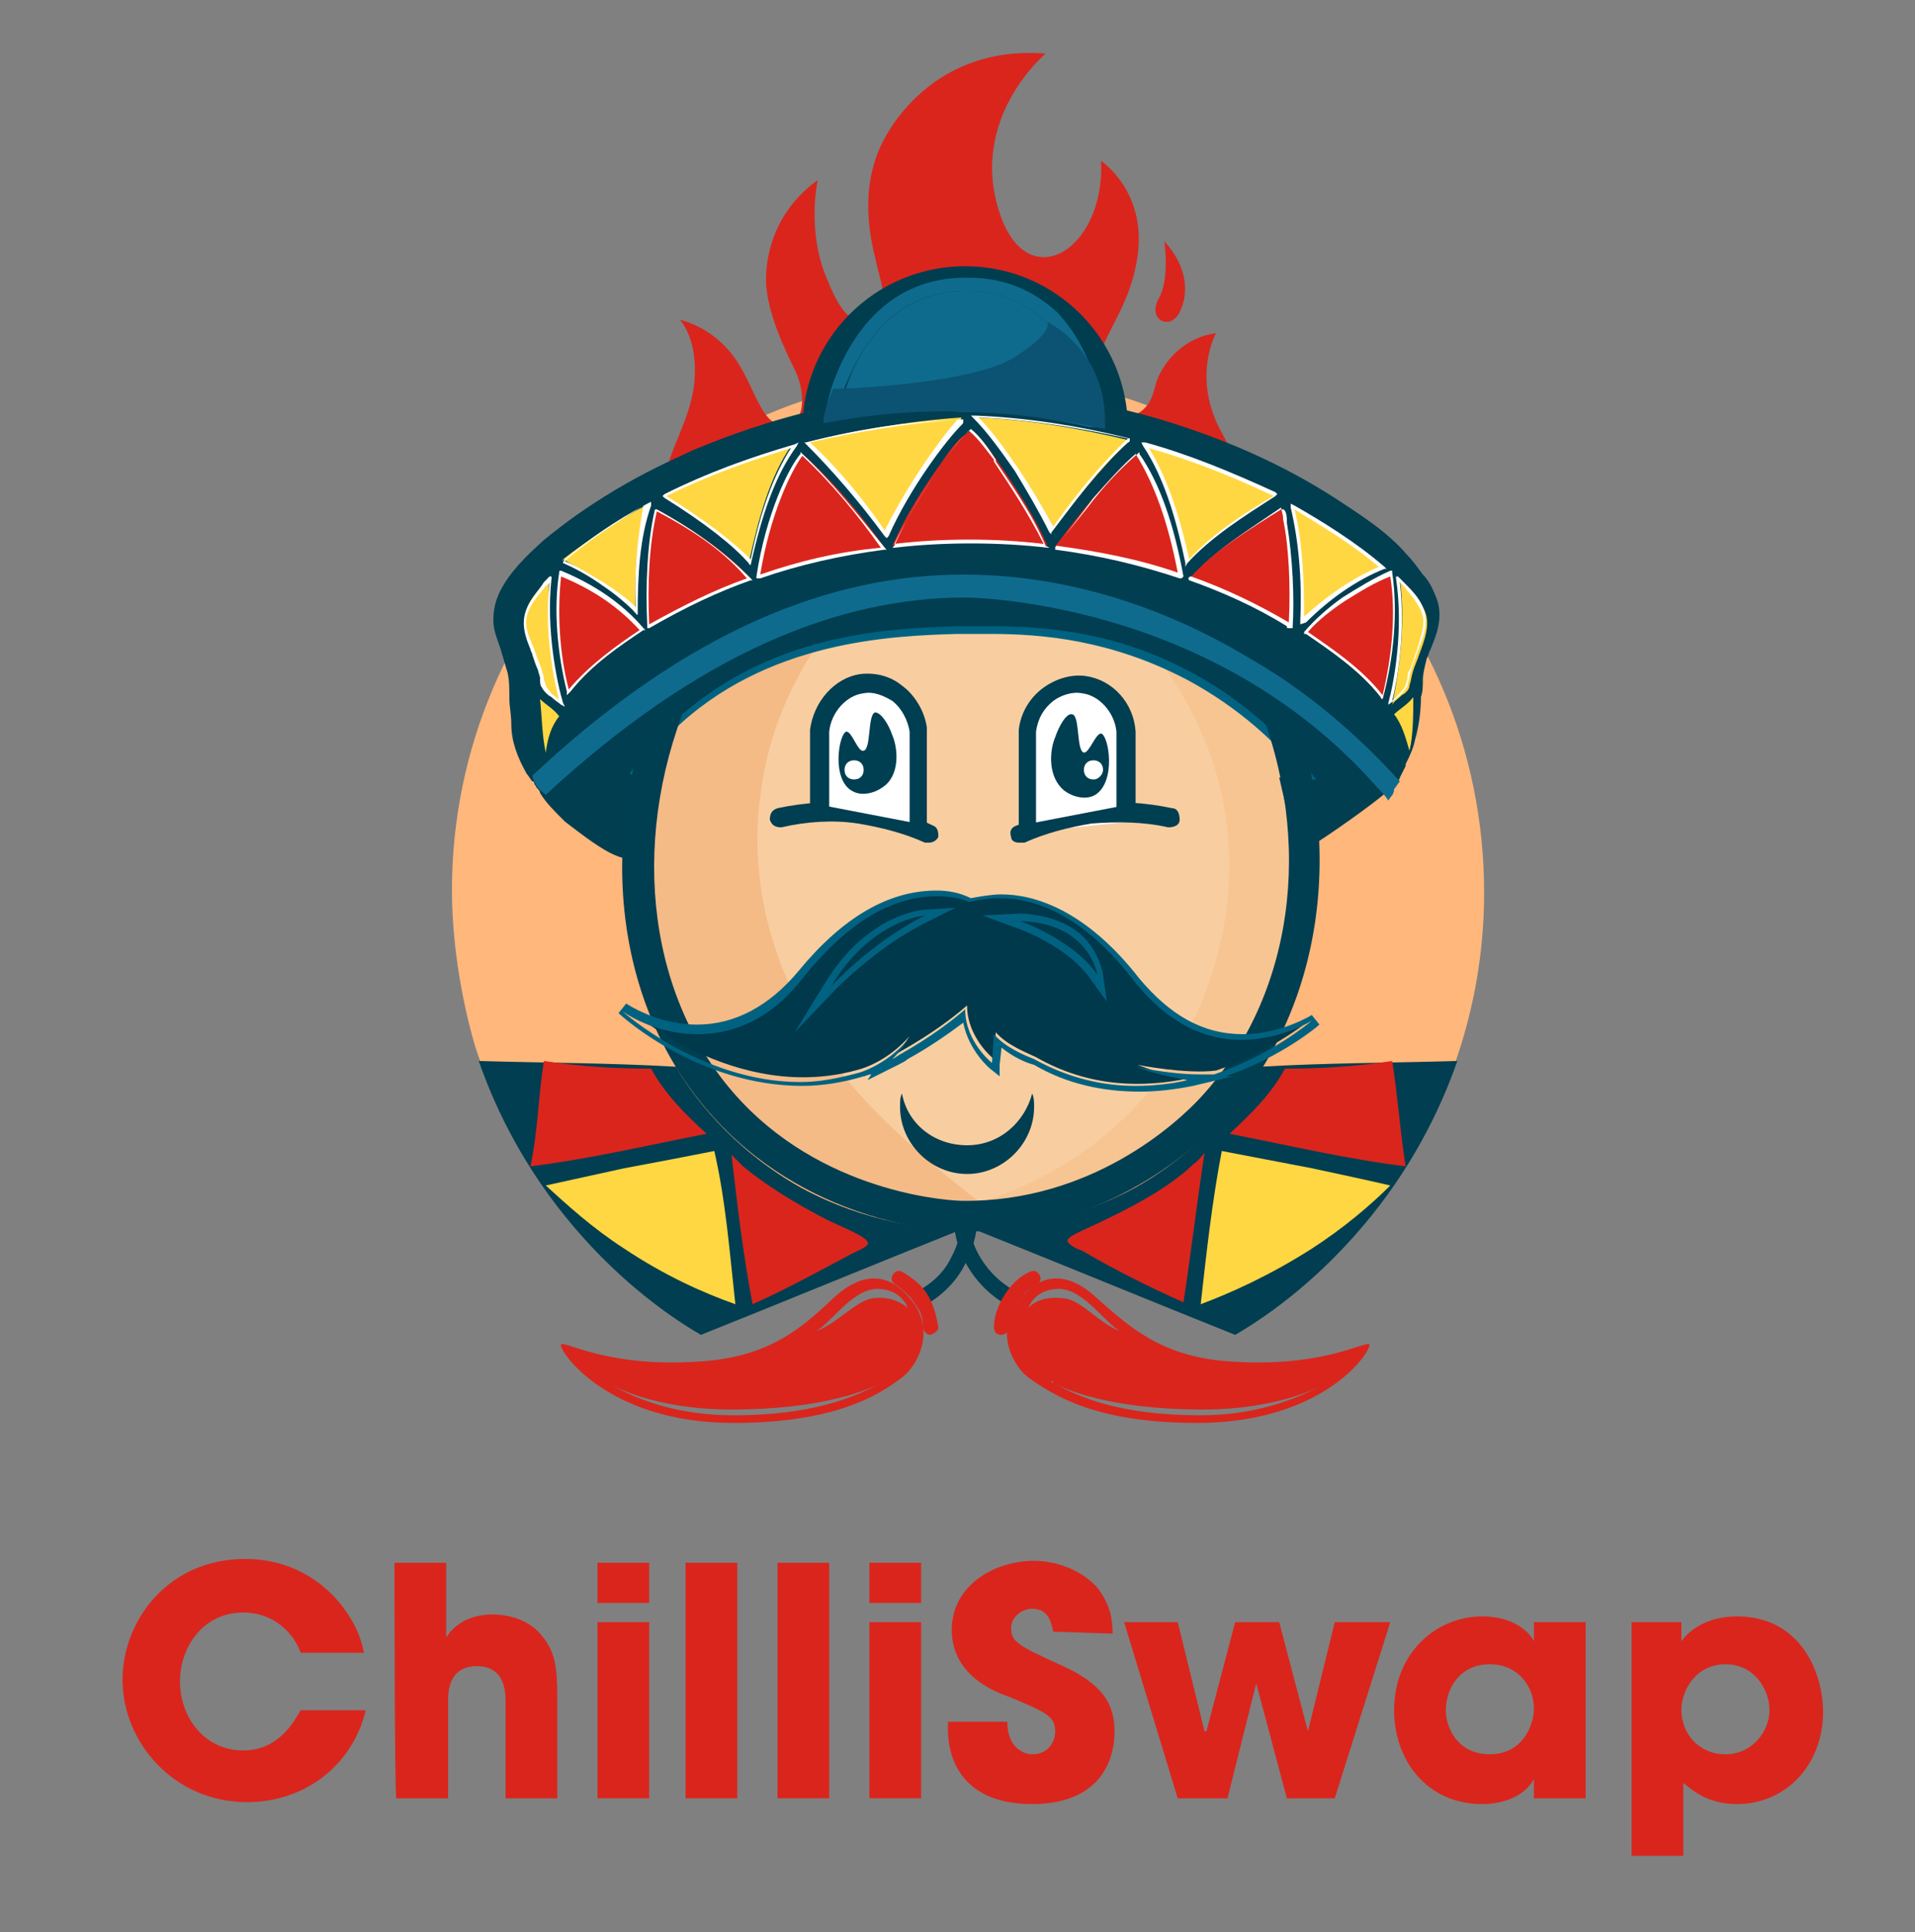<?xml version="1.0" encoding="utf-8"?>
<!-- Generator: Adobe Illustrator 19.1.0, SVG Export Plug-In . SVG Version: 6.00 Build 0)  -->
<svg version="1.1" xmlns="http://www.w3.org/2000/svg" xmlns:xlink="http://www.w3.org/1999/xlink" x="0px" y="0px"
	 viewBox="-144 -2.9 100 100.9" style="enable-background:new -144 -2.9 100 100.9;" xml:space="preserve">
<rect x="-144" y="-2.9" width="100" height="100.9" fill="#808080" stroke="none"/>
<style type="text/css">
	.st0{display:none;}
	.st1{display:inline;}
	.st2{fill:#FB8681;}
	.st3{fill:#15181A;}
	.st4{fill:#F8B1AE;}
	.st5{fill:#DE5852;}
	.st6{fill:#CDED6A;}
	.st7{fill:#AFCC47;}
	.st8{fill:#F3F38B;}
	.st9{fill:#FFFFFF;}
	.st10{fill:#EFD567;}
	.st11{fill:#16191B;}
	.st12{fill:#F4FFB3;}
	.st13{fill:#FFB77B;}
	.st14{fill:#DA251D;}
	.st15{fill:#F8CEA0;}
	.st16{fill:#F6C592;}
	.st17{fill:#F4BB87;}
	.st18{fill:#013E51;}
	.st19{fill:#006280;}
	.st20{fill:#003D4F;}
	.st21{fill:#013E50;}
	.st22{fill:#FFD742;}
	.st23{fill:#0E6B8E;}
	.st24{fill:#0C5272;}
	.st25{fill:#003E52;}
	.st26{fill:#00384C;}
	.st27{fill:#D9272E;}
</style>
<g id="Layer_1">
	<g transform="translate(-118.142 -32.427)" class="st0">
		<g transform="translate(118.142 32.427)" class="st1">
			<g transform="translate(0 3.04)">
				<g transform="translate(0 0)">
					<g transform="translate(2.092 2.099)">
						<path class="st2" d="M-115.2,30.2c-3.7,0-9.2-1.6-14.9-4.3c-5.8-2.8-12.5-7.1-13.7-11c-0.4-1-0.3-2.1,0.2-3
							c0.8-1.4,2.4-2.1,4.8-2.1c0.3,0,0.5,0,0.8,0c-1.1-2.4-1-4.3,0.2-5.6c0.8-0.8,1.9-1.3,3.1-1.2c0.8,0,1.6,0.1,2.4,0.4
							c-0.4-2.7,0-4.6,1.4-5.6c0.6-0.4,1.3-0.7,2.1-0.7c4,0,9.5,6.4,13.3,12.4c3.4,5.4,6.9,13,5.9,17.1c-0.1,0.7-0.4,1.4-0.9,2
							c-0.4,0.4-0.8,0.7-1.3,0.9C-112.9,30-114,30.2-115.2,30.2z"/>
					</g>
					<path class="st3" d="M-126.7,1.2c2.5,0,7.3,4.7,11.5,11.4c4.1,6.6,6.4,13,5.6,15.6c0,0.4-0.1,0.7-0.4,1
						c-0.2,0.2-0.4,0.3-0.7,0.4c-0.8,0.4-1.6,0.6-2.5,0.5c-3.2,0-8.5-1.5-14-4.1c-8.1-3.9-13.7-8.8-12.5-11c0.4-0.7,1.5-1,3-1
						c1.7,0,3.3,0.3,4.9,0.7c-2.4-3.2-3.4-5.9-2.4-7c0.4-0.4,0.9-0.6,1.5-0.5c2,0.2,3.9,0.9,5.6,2c-1.4-3.8-1.7-6.8-0.5-7.6
						C-127.4,1.3-127,1.2-126.7,1.2 M-126.7-2.9L-126.7-2.9c-1.2,0-2.4,0.4-3.3,1.1c-1.5,1.2-2.4,2.9-2.4,4.8h-0.1
						c-3.2-0.2-5.9,2.3-6.1,5.5c0,0.5,0,1,0.1,1.5c-1.9,0.2-3.7,1.3-4.7,3c-0.8,1.4-0.9,3.1-0.4,4.6c1.8,5.6,11.7,10.8,14.8,12.2
						c5.9,2.8,11.9,4.5,15.8,4.5c1.5,0.1,3-0.3,4.3-0.9c0.8-0.3,1.4-0.8,2-1.4c0.8-0.9,1.2-1.9,1.4-3c1.3-5.9-4.4-15.7-6.2-18.5
						C-114.2,6.4-120.7-2.9-126.7-2.9L-126.7-2.9z"/>
				</g>
				<g transform="translate(15.781 4.259)">
					<path class="st4" d="M-133.3,7.1c-3.9-4.4-7.8-7.6-10.7-8.8c0.1-0.4,0.3-0.7,0.6-1c2-1.5,7.6,3.5,12.4,11.2
						c1.3,2.1,2.5,4.3,3.6,6.6C-129.1,12.3-131.1,9.6-133.3,7.1z"/>
				</g>
				<g transform="translate(4.189 10.283)">
					<path class="st5" d="M-143.8,4.7c0.7-1.3,3.8-1.3,7.9-0.3c-2.4-3.2-3.4-5.9-2.4-7c0.1-0.2,0.3-0.3,0.5-0.4l23.9,21.4
						c-0.1,0.2-0.2,0.4-0.3,0.6c-0.2,0.2-0.4,0.3-0.7,0.4c-2.2,1.4-9.1-0.1-16.5-3.6C-139.5,11.9-145.1,6.9-143.8,4.7z"/>
				</g>
			</g>
			<g transform="translate(7.914)">
				<path class="st6" d="M-79.8,12.1C-83,7.9-87.2,4.5-92,2.2c-10.8-5.1-23.6-3.9-33.3,3.1c-5,3.7-8.6,9-11.1,14.7
					c-3.7,8.8-5.2,18.5-5.5,28c-0.3,10.5,0.5,21.1,2.3,31.4c0.6,3.1,1.4,6.5,3.8,8.8c1.1,1.2,2.6,1.8,4.2,1.7c4-0.4,3.9-5.7,4-8.7
					c0.1-2.2,0-4.8,1.4-6.6c0.7-0.8,1.8-1.2,2.8-0.8c0.7,0.3,1.3,0.8,1.7,1.5c1.6,2.7,0.6,6,0.7,9c0,2.1,0.1,4.2,0.3,6.3
					c0.1,1.2,0.5,2.4,1.2,3.4c1.7,2.1,4.7,2.5,6.8,0.8c0.2-0.2,0.4-0.3,0.6-0.5c1.7-1.9,1.7-4.8,1.9-7.4c0-1.9,0.2-3.7,0.6-5.6
					c0.4-1.5,1.5-3.4,3.2-3.7c1.8-0.3,3.6,0.6,4.5,2.2c0.7,1.5,1.2,3.1,1.2,4.7c0.2,2.1,0.5,4.1,1.9,5.7c1.2,1.4,3.1,1.9,4.9,1.5
					c4.9-1.3,3.6-6.6,4.7-10.3c0.3-1.3,1.6-2.2,2.9-2c0.6,0.1,1.2,0.5,1.5,1c1,1.5,1.7,3.2,1.8,5.1c0.3,1.6,0.6,3.2,2.1,4.1
					c1,0.6,2.3,0.8,3.5,0.5c3.8-1,5.2-5.9,5.8-9.3c2.6-13.3,3.8-28.8,1.8-42.2C-71.1,29.2-74,19.6-79.8,12.1z"/>
				<path class="st3" d="M-115.6,98c-0.1,0-0.2,0-0.3,0c-2-0.1-3.9-1-5.1-2.7c-0.9-1.3-1.5-2.8-1.6-4.3c-0.2-1.6-0.3-3.2-0.3-4.8
					c0-0.6,0-1.1,0-1.7c0-1,0-2,0.1-2.9c0.1-2,0.3-3.7-0.5-5c-0.1-0.3-0.4-0.5-0.6-0.6c-0.2,0-0.4,0-0.5,0.2
					c-0.9,1.1-0.9,2.9-0.9,4.6c0,0.2,0,0.5,0,0.7c0,0.2,0,0.4,0,0.6c-0.1,3.1-0.2,9.6-5.8,10.1c-2.2,0.1-4.4-0.7-5.9-2.3
					c-2.8-2.7-3.7-6.5-4.4-9.9c-1.9-10.5-2.7-21.2-2.4-31.9c0.3-11.2,2.2-20.6,5.6-28.8c2.5-6.2,6.5-11.5,11.8-15.6
					c10.3-7.4,23.9-8.6,35.4-3.3c5.1,2.4,9.6,6,13,10.5l0,0c5.3,6.7,8.7,15.7,10.5,27.3c2.5,16.3,0,33.9-1.8,42.9
					c-0.5,2.3-1.8,9.4-7.3,10.9c-1.7,0.4-3.5,0.2-5-0.7c-2.4-1.4-2.8-4.1-3.1-5.6c-0.1-1.5-0.6-2.9-1.4-4.1
					c-0.2-0.2-0.3-0.3-0.5-0.3s-0.3,0.2-0.4,0.5c-0.3,1-0.4,2-0.5,3c-0.3,3.1-0.8,7.4-5.7,8.7c-2.5,0.6-5.2-0.2-6.9-2.1
					c-1.9-2.1-2.2-4.7-2.4-6.8c-0.1-1.3-0.4-2.6-1-3.9c-0.5-0.8-1.4-1.3-2.3-1.2c-0.6,0.1-1.2,1.1-1.5,2.2c-0.3,1.2-0.4,2.4-0.4,3.6
					c0,0.5-0.1,1.1-0.1,1.6c0,0.4-0.1,0.7-0.1,1.1c-0.2,2.5-0.4,5.4-2.3,7.6C-111.8,97.2-113.7,98-115.6,98z M-124.2,71.7
					c0.5,0,1,0.1,1.5,0.3c1.2,0.5,2.1,1.3,2.7,2.4c1.5,2.5,1.3,5.1,1.1,7.5c-0.1,0.8-0.1,1.6-0.1,2.5c0,0.6,0,1.2,0,1.7
					c0,1.4,0.1,2.9,0.3,4.3c0.1,0.9,0.4,1.7,0.8,2.5c0.5,0.6,1.2,1,2,1c0.8,0,1.6-0.3,2.2-0.9c1-1.1,1.1-3,1.3-5.1
					c0-0.4,0.1-0.8,0.1-1.2c0-0.5,0.1-0.9,0.1-1.4c0-1.5,0.2-3,0.6-4.5c0.6-2.2,2.2-4.7,4.8-5.2c2.6-0.4,5.3,0.8,6.6,3.2
					c0.9,1.7,1.4,3.6,1.5,5.5c0.2,2,0.5,3.4,1.4,4.5c0.7,0.8,1.8,1.1,2.8,0.8c2-0.5,2.3-1.8,2.6-5.1c0.1-1.3,0.3-2.5,0.7-3.8
					c0.5-1.7,1.8-3,3.6-3.4c1.7-0.3,3.4,0.4,4.5,1.7c1.3,1.8,2,3.9,2.3,6c0.2,1.4,0.5,2.3,1.1,2.6c0.6,0.3,1.3,0.4,1.9,0.2
					c2-0.5,3.4-3,4.3-7.7c2.9-15.1,3.5-29.9,1.8-41.5c-1.7-10.9-4.8-19.2-9.7-25.4l0,0c-3-4-7-7.1-11.5-9.3
					C-103.1-0.6-115,0.5-124.1,7c-4.6,3.6-8.2,8.4-10.4,13.9c-3.3,7.7-5,16.6-5.3,27.3c-0.3,10.4,0.4,20.8,2.3,31
					c0.6,2.9,1.3,5.8,3.2,7.7c0.7,0.7,1.6,1.1,2.6,1.1c1.6-0.2,2-2.3,2.1-6c0-0.2,0-0.4,0-0.6s0-0.4,0-0.6c0-2.2,0.1-5,1.9-7.2
					C-126.9,72.3-125.5,71.7-124.2,71.7z"/>
			</g>
			<g transform="translate(20.216 22.348)">
				<circle class="st7" cx="-127.6" cy="13.4" r="16.4"/>
			</g>
			<g transform="translate(19.18 21.895)">
				<circle class="st8" cx="-127.8" cy="13.2" r="13.7"/>
				<path class="st3" d="M-127.8,29.4c-8.9,0-16.2-7.2-16.2-16.2c0-8.9,7.2-16.2,16.2-16.2c8.9,0,16.2,7.2,16.2,16.2
					C-111.6,22.2-118.9,29.4-127.8,29.4z M-127.8,2.1c-6.2,0-11.2,5-11.2,11.2s5,11.2,11.2,11.2c6.2,0,11.2-5,11.2-11.2
					C-116.7,7.1-121.7,2.1-127.8,2.1L-127.8,2.1z"/>
			</g>
			<g transform="translate(29.544 26.869)">
				<path class="st9" d="M-138.1-2.9c-2.1,0-4.1,0.6-5.9,1.7c5.5-2.6,12.2-0.3,14.8,5.2c2.4,5.1,0.7,11.2-4.1,14.2
					c5.5-2.6,7.9-9.3,5.2-14.8C-129.9-0.5-133.8-2.9-138.1-2.9L-138.1-2.9z"/>
			</g>
			<g transform="translate(24.196 33.485)">
				<path class="st10" d="M-131.1,11.4c-6.7,0-12.1-5.4-12.1-12.1c0-0.8,0.1-1.5,0.2-2.3c-2.6,5.6-0.1,12.2,5.5,14.7
					c4,1.8,8.7,1.1,12-1.8C-127.2,10.9-129.2,11.4-131.1,11.4z"/>
			</g>
			<g transform="translate(32.26 31.508)">
				<path class="st3" d="M-141.2,10.8L-141.2,10.8c-1.5,0-2.8-1.2-2.8-2.8v-8.2c0-1.5,1.2-2.8,2.8-2.8l0,0c1.5,0,2.8,1.2,2.8,2.8V8
					C-138.5,9.6-139.7,10.8-141.2,10.8C-141.2,10.8-141.2,10.8-141.2,10.8z"/>
			</g>
			<g transform="translate(17.576 54.001)">
				<path class="st7" d="M-139.8,5.1c0-0.9,0.3-1.8,0.8-2.6c0-0.1,0.1-0.1,0.1-0.2c0,0,0,0,0,0c0.4-0.5,0.9-1,1.5-1.4
					c0.1-0.7-0.1-1.4-0.5-1.9c-0.1-0.3-0.7-0.7-1-0.5c-1.9,1.5-1.8,4.9-1.7,7.6c0,1.3,0.3,2.9-0.5,3.8c-0.3,0.4-0.5,0.5-0.8,0.1
					c-0.7-0.9-0.6-4-0.6-5.2c0-1.1-0.1-2.2,0-3.4c0-0.4,0-0.8,0-1.3c0-0.1,0-0.3,0-0.4c0,0,0-0.1,0-0.2c0-0.6,0.1-2.3-0.5-2.6
					s-0.9,0.8-0.9,1.5c-0.2,2.3-0.2,4.6-0.1,6.9c0.1,2.5,0.2,5.6,1.1,7.9c1,2.3,2.5,0.9,3.2-1c0.5-1.5,0.6-3.2,0.5-4.8
					C-139.5,6.8-139.8,6-139.8,5.1z"/>
			</g>
			<g transform="translate(15.53 56.104)">
				<path class="st11" d="M-131.4,2.7c-1.2,0.7-1.7,1.1-2.2-0.3c-0.3-1-0.7-2-1.1-3c-0.2-0.3-0.5-0.7-1-0.5c-3,1.6-2.8,5.4-2.7,8.3
					c0.1,1.4,0.4,3.2-0.8,4.2c-0.5,0.4-0.8,0.6-1.2,0.1c-1.1-1-0.9-4.3-1-5.7c-0.1-1.2-0.1-2.4-0.1-3.7c0-0.5,0-0.9,0-1.4
					c0-0.2,0-0.3,0-0.5c0,0,0-0.1,0-0.2c0.1-0.7,0.1-2.5-0.8-2.8c-0.9-0.3-1.4,0.9-1.4,1.6c-0.2,2.5-0.3,5-0.1,7.5
					c0.2,2.8,0.3,6.1,1.8,8.6c1.6,2.5,3.9,1,5-1.1c0.8-1.8,1.1-3.7,0.8-5.7c-0.1-1.6-0.7-3.8,0.4-5.1c0.3,1.2,0.7,2.3,1.4,3.3
					c1.2,1.4,2.6,0.5,3.5-0.7C-130.3,5.2-130.1,2-131.4,2.7z"/>
				<path class="st3" d="M-140,16.5c-0.9,0-1.7-0.6-2.1-1.4c-1.5-2.4-1.6-5.5-1.8-8.2l0-0.5c-0.2-2.5-0.1-5,0.1-7.5
					c0-0.6,0.3-1.2,0.8-1.7c0.3-0.2,0.6-0.2,0.9-0.1c1.2,0.4,1,2.8,1,3l0,0.2c0,0.1,0,0.3,0,0.4c0,0.5,0,0.9,0,1.4
					c0,1.2,0,2.5,0.1,3.7c0,0.2,0,0.5,0,0.9c0,1.5,0.1,3.9,0.9,4.7c0.3,0.3,0.4,0.3,1-0.1c1-0.8,0.8-2.2,0.7-3.4c0-0.2,0-0.4,0-0.6
					c-0.2-2.9-0.4-6.8,2.8-8.5c0.4-0.2,0.9,0,1.2,0.6c0.3,0.7,0.6,1.4,0.8,2.1c0.1,0.3,0.2,0.6,0.3,0.9c0.2,0.5,0.3,0.7,0.5,0.8
					c0.2,0.1,0.6-0.1,1.1-0.4c0.1-0.1,0.2-0.1,0.3-0.2c0.3-0.2,0.7-0.2,0.9,0.1c0.6,0.6,0.4,2.7,0,3.2c-0.5,0.8-1.4,1.4-2.3,1.5
					c-0.6,0-1.2-0.3-1.6-0.8c-0.5-0.7-0.9-1.5-1.1-2.4c-0.1-0.2-0.1-0.4-0.2-0.7c-0.6,0.9-0.4,2.3-0.3,3.5c0.1,0.4,0.1,0.8,0.1,1.2
					c0.2,2-0.1,4-0.9,5.8C-137.3,15.2-138.5,16.2-140,16.5L-140,16.5z M-142.4-2.5c-0.1,0-0.2,0-0.3,0.1c-0.4,0.4-0.6,0.8-0.6,1.4
					c-0.2,2.5-0.3,4.9-0.1,7.4l0,0.5c0.1,2.7,0.3,5.7,1.7,8c0.3,0.7,1.1,1.2,1.8,1.2c1.3-0.3,2.3-1.1,2.8-2.3c0.8-1.7,1-3.7,0.8-5.6
					c0-0.4-0.1-0.7-0.1-1.1c-0.2-1.4-0.4-3,0.6-4.1l0.2-0.3l0.1,0.3c0.1,0.3,0.2,0.7,0.3,1c0.2,0.8,0.5,1.6,1,2.2
					c0.3,0.4,0.7,0.7,1.2,0.7c0.8-0.1,1.6-0.6,2-1.3c0.3-0.9,0.3-1.8,0-2.7c0-0.1-0.1-0.1-0.4,0l0,0c-0.1,0.1-0.2,0.1-0.3,0.2
					c-0.6,0.3-1,0.6-1.4,0.4c-0.3-0.1-0.5-0.4-0.8-1.1c-0.1-0.3-0.2-0.6-0.3-0.9c-0.2-0.7-0.5-1.4-0.8-2c-0.2-0.3-0.4-0.6-0.7-0.4
					c-2.9,1.5-2.7,5.3-2.6,8.1c0,0.2,0,0.4,0,0.6c0.1,1.3,0.2,2.8-0.9,3.7c-0.5,0.4-0.9,0.7-1.5,0.1c-1-0.9-1-3.3-1-5
					c0-0.3,0-0.6,0-0.8c-0.1-1.2-0.1-2.4-0.1-3.7c0-0.5,0-0.9,0-1.4c0-0.2,0-0.3,0-0.5l0-0.2c0.1-0.9,0-2.4-0.7-2.6
					C-142.3-2.5-142.4-2.5-142.4-2.5L-142.4-2.5z"/>
			</g>
			<g transform="translate(13.42 4.409)">
				<g transform="translate(0)">
					<path class="st12" d="M-114.1-2.9c-5.5,0.5-10.8,2.4-15.3,5.6c-4.7,3.6-8.3,8.4-10.5,13.9c-1.9,4.6-3.3,9.3-4.1,14.2
						C-139.2,13.7-127.6,0.9-114.1-2.9z"/>
				</g>
			</g>
			<g transform="translate(47.509 4.321)">
				<g transform="translate(0 0)">
					<path class="st7" d="M-111,34.6c-1.7-10.9-4.9-19.2-9.8-25.4C-126.4,2-134.9-2.5-144-2.9c14.9,2.6,26.5,23.4,26.5,48.7
						c0.1,9.7-1.8,19.4-5.5,28.4c0.2,0.2,0.4,0.4,0.6,0.6c1.3,1.8,2.1,3.9,2.3,6c0.2,1.4,0.5,2.3,1.1,2.6c0.6,0.3,1.3,0.4,1.9,0.2
						c2-0.5,3.5-3,4.4-7.7C-109.8,61-109.2,46.2-111,34.6z"/>
				</g>
			</g>
			<g transform="translate(59.256 2.931)">
				<g transform="translate(0 0)">
					<g transform="translate(2.093 2.091)">
						<path class="st2" d="M-134.5,26.7c-3.9,0-6.6-0.7-8.1-2c-0.4-0.3-0.8-0.7-1.1-1.2c-0.3-0.7-0.5-1.4-0.4-2.2
							c0-4.2,5.2-10.8,9.7-15.2c4.5-4.4,10.7-9.1,14.7-9.1c1.1-0.1,2.2,0.4,3,1.3c1.1,1.3,1.1,3.3,0.1,5.8c0.2,0,0.4,0,0.6,0
							c2.8,0,4,1.1,4.5,2.1c0.8,1.6,0.4,3.4-1.1,5.5c2.8,0.5,4.5,1.6,5,3.3c0.3,1,0.1,2.1-0.5,3c-2.1,3.4-9.5,6.1-15.8,7.5
							C-127.3,26.3-130.9,26.7-134.5,26.7z"/>
					</g>
					<path class="st3" d="M-117.4,1.2c0.5,0,1,0.2,1.4,0.5c1,1.1,0,3.9-2.3,7.3c1.5-0.5,3-0.7,4.6-0.8c1.3,0,2.3,0.3,2.6,1
						c0.7,1.3-0.9,3.7-4,6.3c0.2,0,0.3,0,0.5,0c3.9,0,6.7,0.7,7.1,2.1c0.7,2.4-5.9,5.9-14.7,7.8c-3.3,0.7-6.7,1.1-10.2,1.2
						c-3.3,0-5.8-0.5-6.7-1.5c-0.2-0.1-0.4-0.3-0.6-0.6c-0.2-0.3-0.2-0.7-0.1-1c-0.1-2.7,3.5-8.4,9.1-13.9
						C-125.4,4.6-120.1,1.3-117.4,1.2 M-117.4-2.9c-5.9,0-13.9,7.4-16.2,9.7c-2.4,2.4-10.2,10.5-10.3,16.6c-0.1,1.1,0.1,2.3,0.6,3.3
						c0.4,0.7,0.9,1.4,1.6,1.8c1.9,1.6,4.9,2.4,9.4,2.4c3.7,0,7.4-0.5,11-1.3c3.3-0.7,14.2-3.4,17.2-8.5c0.9-1.4,1.1-3.1,0.7-4.6
						c-0.6-1.9-2-3.3-3.8-4c1.4-2.9,0.1-6.4-2.8-7.7c-0.5-0.2-1-0.4-1.5-0.5c0.4-1.9,0-3.8-1.2-5.3C-114-2.2-115.7-3-117.4-2.9
						L-117.4-2.9z"/>
				</g>
				<g transform="translate(8.292 4.261)">
					<path class="st4" d="M-136.4,4.8c4.8-3.3,9.4-5.5,12.4-6.1c0-0.4-0.1-0.8-0.4-1.1c-1.6-1.9-8.2,1.7-14.6,8
						c-1.8,1.8-3.5,3.6-5,5.6C-141.7,8.8-139.2,6.7-136.4,4.8z"/>
				</g>
				<g transform="translate(4.198 11.774)">
					<path class="st5" d="M-111.7,5.9c-0.4-1.5-3.4-2.2-7.6-2.1c3.1-2.6,4.7-5,4-6.3c-0.1-0.2-0.2-0.3-0.4-0.5L-144,12.3
						c0,0.2,0.1,0.4,0.2,0.6c0.1,0.2,0.3,0.4,0.6,0.6c1.8,1.9,8.9,2,16.9,0.3C-117.6,11.8-111,8.3-111.7,5.9z"/>
				</g>
			</g>
			<g transform="translate(56.942 41.687)">
				<path class="st7" d="M-139.9-0.9c0,1.1-0.9,2.1-2,2.1s-2.1-0.9-2.1-2c0-1.1,0.9-2.1,2-2.1C-140.9-3-139.9-2.1-139.9-0.9
					C-139.9-0.9-139.9-0.9-139.9-0.9z"/>
			</g>
			<g transform="translate(39.826 73.146)">
				<path class="st7" d="M-139.9-0.9c0,1.1-0.9,2.1-2,2.1s-2.1-0.9-2.1-2s0.9-2.1,2-2.1l0,0C-140.9-3-139.9-2.1-139.9-0.9z"/>
			</g>
			<g transform="translate(35.233 76.601)">
				<path class="st12" d="M-141.3-1.6c0,0.7-0.6,1.4-1.3,1.4c-0.7,0-1.4-0.6-1.4-1.3c0-0.7,0.6-1.4,1.3-1.4
					C-141.9-3-141.3-2.4-141.3-1.6z"/>
			</g>
			<g transform="translate(62.663 42.982)">
				<circle class="st7" cx="-140.9" cy="0.1" r="3.1"/>
			</g>
			<g transform="translate(63.059 37.987)">
				<path class="st7" d="M-140.9-1.4c0,0.8-0.7,1.6-1.5,1.6c-0.8,0-1.6-0.7-1.6-1.5c0-0.8,0.7-1.6,1.5-1.6c0,0,0,0,0,0
					C-141.6-3-140.9-2.3-140.9-1.4z"/>
			</g>
			<g transform="translate(56.672 9.108)">
				<path class="st12" d="M-140.9-1.4c0,0.8-0.7,1.6-1.5,1.6c-0.8,0-1.6-0.7-1.6-1.5c0-0.8,0.7-1.6,1.5-1.6c0,0,0,0,0,0
					C-141.6-3-140.9-2.3-140.9-1.4z"/>
			</g>
			<g transform="translate(54.293 52.551)">
				<path class="st7" d="M-126.2,10.1c0-0.5-0.1-1.9-0.9-1.9s-0.9,1.4-0.9,1.9c-0.1,0.9,0,2.5-0.6,3.3c-0.9,1.2-2.3-0.1-2.9-1.1
					c-1.4-2.5-1.3-5.5-3.3-7.8c-0.8-0.9-1.4,0.6-1.5,1.2c-0.1,0.7-0.2,2.3-1.2,2.4c-0.8,0.1-1-0.7-1.1-1.1c-0.3-1.6-0.6-3.2-0.7-4.8
					c-0.3-1.8-1.3-6.7-4.1-4.7c-1.1,0.7-0.6,4.5,0.5,3.7c1.5-1,1.6,1.2,1.8,2.2c0.3,1.8,0.4,3.7,0.8,5.5c0.3,1.4,1.4,3.7,3.2,3.4
					c1.2-0.2,1.9-1.5,2.3-2.9c1.4,3,1.1,7.7,4.9,8.6C-126.2,18.9-126.1,12.3-126.2,10.1z"/>
			</g>
			<g transform="translate(53.975 56.446)">
				<path class="st11" d="M-125.9,10.3c0-0.5-0.1-1.9-0.9-1.9s-0.9,1.4-0.9,1.9c-0.1,0.9,0,2.5-0.6,3.3c-0.9,1.2-2.3-0.1-2.9-1.1
					c-1.4-2.5-1.3-5.5-3.3-7.8c-0.8-0.9-1.4,0.6-1.5,1.2c-0.1,0.7-0.2,2.3-1.2,2.4c-0.8,0.1-1-0.7-1.1-1.1c-0.3-1.6-0.6-3.2-0.7-4.8
					c-0.3-1.8-1.3-6.7-4.1-4.7c-1.1,0.8-0.6,4.5,0.5,3.7c1.5-1,1.6,1.2,1.8,2.2c0.3,1.8,0.4,3.7,0.8,5.5c0.3,1.4,1.4,3.7,3.2,3.4
					c1.2-0.2,1.9-1.5,2.3-2.9c1.4,3,1.1,7.7,4.9,8.6C-126,19.1-125.9,12.5-125.9,10.3z"/>
				<path class="st3" d="M-129,18.5c-0.2,0-0.5,0-0.7-0.1c-2.8-0.7-3.5-3.3-4.1-5.8c-0.2-0.8-0.4-1.6-0.7-2.4
					c-0.5,1.5-1.3,2.3-2.3,2.5c-2,0.3-3.1-2.1-3.5-3.5c-0.2-1.1-0.4-2.1-0.5-3.2c-0.1-0.7-0.2-1.5-0.3-2.3c0-0.1,0-0.2-0.1-0.4
					c-0.1-0.7-0.3-1.8-0.7-1.9c-0.2-0.1-0.4,0-0.7,0.2c-0.2,0.1-0.4,0.2-0.6,0.1c-0.5-0.2-0.7-1.1-0.8-1.8c-0.2-0.8,0.1-1.7,0.7-2.4
					c0.6-0.5,1.3-0.6,2-0.4c1.7,0.7,2.3,4.1,2.5,5.2c0.1,0.6,0.2,1.2,0.2,1.9c0.1,1,0.2,2,0.5,2.9l0,0.1c0.2,0.5,0.3,0.9,0.9,0.9
					c0.7-0.1,0.8-1.2,0.9-1.9c0-0.1,0-0.2,0.1-0.3c0.1-0.4,0.4-1.4,1-1.6c0.3-0.1,0.6,0.1,0.8,0.3c1.1,1.3,1.8,2.9,2.1,4.6
					c0.3,1.1,0.7,2.2,1.2,3.3c0.3,0.6,1.1,1.4,1.8,1.4c0.3,0,0.6-0.1,0.7-0.4c0.4-0.9,0.6-1.8,0.6-2.8c0-0.1,0-0.3,0-0.4
					c0.1-1.4,0.5-2.1,1.1-2.1s1.1,0.7,1.1,2.1l0,0c0.1,1.4,0.1,6.1-1.8,7.7C-128,18.3-128.5,18.5-129,18.5z M-134.7,9l0.2,0.5
					c0.4,1,0.7,2,1,3c0.6,2.5,1.2,4.9,3.8,5.5c0.6,0.2,1.3,0,1.8-0.4c1.4-1.2,1.8-4.6,1.7-7.4l0,0c0-0.4-0.1-1.7-0.7-1.7
					c-0.4,0-0.7,0.6-0.7,1.7c0,0.1,0,0.3,0,0.4c0,1-0.2,2.1-0.6,3c-0.2,0.4-0.7,0.6-1.1,0.6c-0.9-0.2-1.7-0.8-2.1-1.6
					c-0.5-1.1-1-2.2-1.2-3.3c-0.3-1.6-1-3.1-2-4.4c-0.2-0.2-0.3-0.2-0.4-0.2c-0.3,0.1-0.6,0.8-0.7,1.3c0,0.1,0,0.2-0.1,0.3
					c-0.1,0.9-0.3,2.2-1.3,2.3c-0.9,0.1-1.2-0.7-1.3-1.2l0-0.1c-0.3-1-0.4-2-0.5-3c-0.1-0.6-0.1-1.2-0.2-1.8
					c-0.5-2.9-1.2-4.5-2.2-4.9c-0.6-0.2-1.2-0.1-1.6,0.3c-0.5,0.6-0.6,1.3-0.5,2c0.1,0.8,0.3,1.3,0.5,1.4c0,0,0.1,0,0.2,0
					c0.3-0.3,0.7-0.4,1.1-0.2c0.7,0.3,0.8,1.4,0.9,2.3c0,0.1,0,0.2,0.1,0.4c0.1,0.8,0.2,1.5,0.3,2.3c0.1,1.1,0.3,2.1,0.5,3.2
					c0.3,1.2,1.2,3.5,3,3.2c0.9-0.2,1.7-1.1,2.1-2.7L-134.7,9z"/>
			</g>
			<g transform="translate(74.143 39.44)">
				<path class="st7" d="M-139.5,4.3c-0.2-2.1-1.2-1.2-1.3,0.5c0,1,0.3,3.1,0,3.9c-0.5,1.2-1.1-0.4-1.3-1.2c-0.6-3-0.1-6.2-0.5-9.2
					c-0.4-2.5-1.6-0.8-1.3,1c0.3,2.1,0.1,4.5,0.3,6.6c0.1,2.1,0.2,4.9,1.4,6.5s2.3,0.4,2.7-1.4C-139.3,8.8-139.2,6.5-139.5,4.3z"/>
			</g>
			<g transform="translate(73.206 43.207)">
				<path class="st11" d="M-137.7,4.3c-0.2-2.1-1.8-1.2-1.8,0.5c0,1,0.5,3.1-0.1,3.9c-0.8,1.2-1.6-0.4-1.8-1.2
					c-0.8-3-0.1-6.2-0.7-9.2c-0.5-2.5-2.2-0.8-1.8,1c0.4,2.1,0.2,4.5,0.4,6.6c0.2,2.1,0.3,4.9,1.9,6.5s3.2,0.4,3.8-1.4
					C-137.3,8.8-137.3,6.5-137.7,4.3z"/>
			</g>
			<g transform="translate(12.955 71.395)">
				<g transform="translate(0 0)">
					<path class="st12" d="M-134.7,13.3c-3.8,0.5-7.8-6.7-9.3-16.2c0.4,3.8,0.9,7.4,1.6,10.7c0.6,2.8,1.3,5.7,3.2,7.6
						c0.7,0.7,1.6,1.1,2.6,1.1C-135.4,16.4-134.9,15.3-134.7,13.3C-134.7,13.3-134.7,13.3-134.7,13.3z"/>
				</g>
			</g>
		</g>
	</g>
</g>
<g id="Layer_2">
	<path class="st13" d="M-66.5,43.7c0,9.7-5.2,18.3-12.9,23c-4.7-1.9-9.3-3.7-14-5.6c-4.7,1.9-9.3,3.8-14,5.6c-2.5-1.6-9-6.3-11.8-15
		c-0.3-1-1.2-4.4-1.2-8.1c0-14.9,12.1-27,27-27S-66.5,28.8-66.5,43.7"/>
	<path class="st14" d="M-80.2,19.7c-1.6-2.9-0.3-5.2-0.3-5.2c-1.6,0.2-2.7,1.4-3.1,2.5c-0.2,0.7-0.3,1.4-1.2,1.8
		c-0.8,0.3-1.9-0.2-2-1.4c-0.2-2.5,1.7-3.6,2.2-6.9c0.5-3.4-1.9-5-1.9-5c0.2,4.6-3.7,7-5.2,3c-1.9-5.1,2.3-8.6,2.3-8.6
		C-94.3-0.5-97,2.6-98,4.7c-1.3,2.8-0.3,5.7-0.2,6.3c0.2,0.8,0.8,2.6-0.4,2.8c-0.8,0.2-1.4-0.1-2.2-2.1c-1.1-2.5-0.5-5.2-0.5-5.2
		c-2.2,1.6-2.7,3.8-2.7,5.2c0,1.6,1,3.7,1.5,4.7c0.5,1,0.6,2.5-0.2,2.8c-1.5,0.6-1.8-1.9-3-3.5c-1.2-1.6-2.8-1.9-2.8-1.9
		s1.1,1.1,0.7,3.7c-0.4,2.2-1.5,3.2-1.9,6.5c-0.2,1.5,0.5,3.7,1.1,4.6c1.1,1.6,2.4,2.3,2.4,2.3l1-0.8c0,0-0.1-4.5,1.1-6.6
		c1.2-2.2,6.7-3.8,10.4-4.1c3.7-0.3,6.5,2,9.2,3.3c2.7,1.4,2.2,7.4,2.2,7.4l1.1,1.2c0,0,1.5-1.6,2.3-3c0.2-0.3,0.8-1.6,0.9-3.4
		C-78.2,23-79.1,21.8-80.2,19.7"/>
	<path class="st14" d="M-82.4,13.4c0.5-1,0.4-2.4-0.8-3.7c0,0,0.3,2-0.3,3C-84.1,13.8-82.9,14.4-82.4,13.4"/>
	<path class="st15" d="M-109.2,34.3c0,0-5.8,18.4,8.2,24.2s20.3-2.7,22.5-6.5c2.1-3.8,3-10.3,1.9-14.8c-1-4.5-0.7-4.7-0.7-6
		c0.1-1.4-0.4-3.1-6.4-5S-95.4,23-100.6,25c-5.2,2-10.7,4.5-10,7.4C-109.8,35.2-109.2,34.3-109.2,34.3"/>
	<path class="st16" d="M-89.5,26.5c1.3,0.7,6.6,3.7,8.8,10.3c3,9-2.5,16.4-2.9,16.8c-3.9,5-9.3,6.4-10.9,6.7c0,0,10.9,1.1,15.2-7.4
		s4.4-11.8,2.8-16.2c-1.6-4.4,0.4-3.1,0.2-4.4c-0.1-0.4-1.6-3.6-5.6-5.2C-85.1,25.9-87.9,26.2-89.5,26.5"/>
	<path class="st17" d="M-97.4,26.5c-1.4,1.1-6.1,5.3-6.9,12.2c-1,7.6,3.4,13.3,4.4,14.6c2.6,3.3,7.5,6.9,7.5,6.9s-10.9,1.1-15.2-7.4
		s-4.4-11.8-2.8-16.2c1.6-4.4-0.4-3.1-0.2-4.4c0.1-0.4,1.6-3.6,5.6-5.2C-101.8,25.9-98.9,26.2-97.4,26.5"/>
	<path class="st18" d="M-112.6,40.2c-1.3-1.4-2.3-3-2.2-4.8c0.4-5.3,10.6-9.2,18.5-9.8c12.6-1,25.1,7,24.4,10.4
		c-0.2,1.1-1.7,1.7-3.3,2.1c-1.2-1.5-3.3-4-6.7-5.8c-4.8-2.6-9.2-2.5-12.1-2.4c-3.5,0.1-10.1,0.3-15.1,5.2
		C-110.9,36.9-112,38.9-112.6,40.2"/>
	<path class="st19" d="M-94.1,25.5c11.8,0,22.9,7.2,22.3,10.4c-0.2,1.1-1.7,1.7-3.3,2.1c-1.2-1.5-3.3-4-6.7-5.8
		c-3.9-2.1-7.6-2.4-10.4-2.4c-0.6,0-1.2,0-1.7,0c-3.5,0.1-10.1,0.3-15.1,5.2c-1.9,1.8-3,3.8-3.6,5.1c-1.3-1.4-2.3-3-2.2-4.8
		c0.4-5.3,10.6-9.2,18.5-9.8C-95.5,25.6-94.8,25.5-94.1,25.5 M-94.1,25.2c-0.7,0-1.4,0-2.2,0.1c-4.1,0.3-8.7,1.5-12.2,3.1
		c-2.9,1.4-6.4,3.7-6.6,6.9c-0.1,1.6,0.6,3.3,2.2,5.1l0.3,0.3l0.2-0.4c0.9-1.9,2.1-3.6,3.5-5c4.9-4.8,11.6-5,14.9-5.1
		c0.6,0,1.1,0,1.7,0c2.7,0,6.3,0.3,10.3,2.4c2.6,1.4,4.8,3.3,6.6,5.7l0.1,0.2l0.2,0c2.2-0.6,3.3-1.4,3.5-2.4c0.1-0.7-0.2-1.6-1-2.6
		c-1.6-1.9-4.7-3.9-8.3-5.5C-83.9,26.7-88.6,25.2-94.1,25.2"/>
	<path class="st20" d="M-85.3,19.5c0-4.6-3.7-8.3-8.3-8.3s-8.3,3.7-8.3,8.3c0,0,0,0,0,0L-85.3,19.5C-85.3,19.5-85.3,19.5-85.3,19.5"
		/>
	<path class="st20" d="M-85.3,19.8h-16.8v-0.3c0-4.7,3.8-8.5,8.5-8.5s8.5,3.8,8.5,8.5v0.3H-85.3z M-101.6,19.3h16.1
		c-0.1-4.4-3.7-7.8-8-7.8C-98,11.5-101.5,15-101.6,19.3"/>
	<path class="st18" d="M-69.8,28.9c-0.1-0.3-0.4-0.7-0.6-1s-0.5-0.6-0.7-0.9c-1-1.1-2.3-2-3.6-2.8c-2.6-1.6-5.6-3-8.8-3.9
		c-3.3-1-5.4-1.2-5.4-1.2c-0.1,0-0.1-0.3-0.2-0.4c-0.1-0.3-0.3-0.7-0.4-1c-0.5-1.4-1.1-2.6-2.6-3h-0.4c-0.4,0.1-0.7,0.3-0.9,0.5
		c-0.3-0.2-0.5-0.5-0.9-0.5v0h-0.4c-1.8,0.4-2.4,2.5-3.1,4.3c-0.1,0.1-0.1,0.1-0.2,0.2c-1.3,0.2-4.7,0.7-9.3,2.6
		c-1.4,0.6-2.7,1.3-4,2c-1.3,0.7-2.5,1.5-3.5,2.5c-0.8,0.7-1.5,1.5-2,2.4c-0.2,0.3-0.3,0.8-0.2,1.2c0.1,0.8,0.5,1.5,0.7,2.3
		c0.2,0.8,0.1,1.8,0.2,2.8c0.1,0.9,0.4,1.6,0.7,2.2c0.1,0.2,0.2,0.3,0.3,0.4c0.1,0.2,0.2,0.3,0.3,0.5c0.3,0.5,0.7,0.9,1.1,1.3
		c1.7,1.3,2.7,1.9,2.9,1.6c0.1-0.1,0-0.3-0.1-0.7c0.2-0.3,0.4-0.9,0.2-1.4c-0.5-1.3-3.1-0.7-3.8-2.1c-0.3-0.7,0-1.6,0.2-2.1
		c0.2-0.5,0.6-1.1,1-1.5c0.8-0.9,1.6-1.8,4.2-3.3c2.6-1.5,4.6-2.2,7.1-2.9c1.9-0.5,4-1,6.4-1.2c2.2-0.2,2.5-0.2,4.7,0
		c2.3,0.2,4.4,0.6,6.4,1.2c1.3,0.4,2.6,0.8,3.8,1.2c2.1,0.8,4.7,2.2,6.3,3.7c0.4,0.4,0.8,0.8,1.2,1.3c0.4,0.4,0.7,1,1,1.5
		c0.1,0.2,0.4,1.2,0.2,2.1c-0.4,1.1-1.9,1.9-3.7,1.8c0.1,0.3,0.2,0.7,0.2,1.1c0,0.3,0.1,0.5,0.1,0.8c2.1-1.3,3.6-2.4,3.8-2.8
		c0.2-0.2,0.3-0.5,0.3-0.5c0.1-0.2,0.2-0.3,0.3-0.5c0.2-0.4,0.3-0.7,0.4-1.1c0.2-0.8,0.2-1.9,0.3-2.9c0-0.5,0.1-0.9,0.3-1.4
		C-70,30.7-69.4,29.8-69.8,28.9"/>
	<path class="st21" d="M-76.5,42.3l-0.1-1.6c0-0.2,0-0.5-0.1-0.7c0-0.3-0.1-0.7-0.2-1l-0.3-1.3l1.3,0.1c1.5,0.1,2.6-0.5,2.8-1.2
		c0.2-0.5,0-1.1-0.1-1.4c-0.2-0.5-0.5-0.9-0.8-1.3l-0.1-0.1c-0.4-0.4-0.7-0.8-1.1-1.1c-1.7-1.5-4.4-2.8-6.1-3.5
		c-1.2-0.5-2.6-0.9-3.7-1.2c-2.1-0.6-4.1-1-6.2-1.1c-2.2-0.2-2.4-0.2-4.6,0c-2.1,0.2-4.1,0.5-6.2,1.1c-2.4,0.7-4.4,1.3-6.9,2.8
		c-2.5,1.4-3.2,2.2-4,3.1l0,0c-0.3,0.3-0.6,0.8-0.8,1.3c-0.2,0.5-0.3,1-0.2,1.3c0.1,0.3,0.8,0.4,1.3,0.5c0.9,0.2,2,0.5,2.5,1.5
		c0.2,0.5,0.2,1.1,0,1.8c0.2,0.5,0.1,1-0.3,1.3c-0.8,0.8-1.9,0.1-4.1-1.6l-0.1-0.1c-0.5-0.5-0.9-0.9-1.2-1.4c0-0.1-0.1-0.2-0.2-0.3
		c0-0.1-0.1-0.1-0.1-0.2c0,0,0-0.1-0.1-0.1c-0.1-0.1-0.2-0.3-0.3-0.4c-0.5-0.9-0.8-1.7-0.8-2.6c0-0.5-0.1-0.9-0.1-1.3
		c0-0.5,0-1-0.1-1.4c-0.1-0.3-0.2-0.7-0.3-1c-0.1-0.4-0.3-0.8-0.4-1.3c-0.1-0.6,0-1.3,0.3-1.9c0.5-1,1.3-1.8,2.3-2.7
		c1.1-0.9,2.2-1.7,3.7-2.6c1.5-0.9,2.8-1.5,4.1-2.1c4.3-1.8,7.6-2.4,9.1-2.6l0,0c0-0.1,0.1-0.2,0.1-0.4c0.7-1.7,1.5-3.7,3.5-4.1
		l0.1,0h1.4v0.3c0.2-0.1,0.4-0.2,0.7-0.3l0.1,0h0.6l0.1,0c2,0.5,2.7,2.3,3.3,3.6l0.1,0.2c0.1,0.2,0.2,0.4,0.3,0.6
		c0.8,0.1,2.6,0.4,5,1.1c3.3,1,6.3,2.3,9.1,4.1c1.2,0.8,2.7,1.7,3.8,3c0.3,0.3,0.5,0.6,0.8,1l0,0c0.3,0.3,0.5,0.7,0.7,1.2l0,0
		c0.4,1,0,2-0.3,2.7c-0.1,0.2-0.1,0.3-0.2,0.5c-0.1,0.4-0.2,0.8-0.2,1.1c0,0.3,0,0.6-0.1,0.9c0,0.7-0.1,1.5-0.3,2.2
		c-0.1,0.5-0.3,0.9-0.5,1.3l0,0.1c-0.1,0.2-0.2,0.4-0.3,0.6c0,0.1-0.2,0.3-0.4,0.5c-0.5,0.5-2.4,1.9-4.1,3L-76.5,42.3z M-112.7,39
		c0.4,0.3,0.7,0.5,0.9,0.7c0-0.2,0-0.3,0-0.3C-111.8,39.2-112.3,39.1-112.7,39 M-94.6,15.6c-1,0.3-1.5,1.6-2.1,3
		c-0.1,0.3-0.2,0.5-0.3,0.7c-0.2,0.4-0.5,0.6-0.9,0.7h0c-0.1,0-0.3,0-0.4,0.1c-1.5,0.3-4.6,0.8-8.7,2.5c-1.2,0.5-2.4,1.1-3.8,1.9
		c-1.3,0.8-2.4,1.5-3.4,2.4c-0.8,0.7-1.4,1.4-1.8,2.2c-0.1,0.2-0.1,0.4-0.1,0.6c0.1,0.3,0.2,0.7,0.3,1c0.1,0.4,0.3,0.8,0.4,1.3
		c0.1,0.5,0.1,1.1,0.2,1.7c0,0.2,0,0.4,0,0.7c0.3-0.6,0.6-1.2,1.1-1.7l0,0c0.8-0.9,1.7-1.9,4.4-3.5c2.7-1.6,4.9-2.3,7.4-3
		c2.2-0.6,4.3-1,6.6-1.2c2.3-0.2,2.6-0.2,4.9,0c2.2,0.2,4.3,0.6,6.6,1.2c1.2,0.3,2.5,0.7,3.9,1.3c1.9,0.8,4.7,2.2,6.6,3.8
		c0.5,0.4,0.9,0.8,1.3,1.3l0.1,0.1c0.4,0.5,0.8,1,1.1,1.6c0-0.2,0-0.4,0-0.6c0-0.3,0-0.6,0.1-1c0-0.5,0.1-1,0.3-1.5
		c0.1-0.2,0.1-0.4,0.2-0.6c0.2-0.5,0.4-1,0.3-1.4c-0.1-0.2-0.3-0.5-0.5-0.8l0,0c-0.2-0.3-0.4-0.5-0.6-0.8c-1-1.1-2.2-1.9-3.4-2.6
		c-2.6-1.6-5.5-2.9-8.6-3.8c-3.1-0.9-5.2-1.1-5.2-1.1H-89l-0.1,0c-0.5-0.2-0.7-0.7-0.8-0.9c0,0,0,0,0,0c-0.1-0.3-0.2-0.5-0.3-0.8
		l-0.1-0.2c-0.5-1.3-1-2.2-1.9-2.5h-0.1c-0.1,0-0.2,0.1-0.4,0.3l-0.6,0.6l-0.7-0.5c-0.1-0.1-0.2-0.1-0.2-0.2
		c-0.2-0.1-0.2-0.2-0.3-0.2h0L-94.6,15.6L-94.6,15.6z"/>
	<path class="st22" d="M-101.9,20.2c1.5,1.4,2.9,3.1,4.1,4.8c1.2-2.5,3-5,3.9-5.9c0,0,0.1-0.1,0.1-0.2
		C-96.7,19.1-99.4,19.6-101.9,20.2"/>
	<path class="st9" d="M-97.7,25.2l-0.1-0.1c-1.4-1.9-2.8-3.5-4.1-4.8l-0.1-0.1l0.1,0c2.7-0.7,5.4-1.1,8.1-1.2h0.1l0,0.1
		c0,0.1,0,0.1-0.1,0.2l0,0c-0.8,0.8-2.7,3.3-3.8,5.8L-97.7,25.2z M-101.7,20.2c1.3,1.2,2.6,2.7,3.9,4.6c1.3-2.6,3-4.9,3.8-5.8l0,0
		C-96.5,19.2-99.1,19.6-101.7,20.2"/>
	<path class="st22" d="M-90.9,21.7c0.7,1,1.3,2.1,1.8,3.2c1.2-1.6,2.5-3.3,4-4.7c0,0,0.1-0.1,0.1-0.1c-2.5-0.6-5.2-1.1-8.1-1.2
		C-92.2,19.7-91.6,20.7-90.9,21.7"/>
	<path class="st9" d="M-89.1,25l-0.1-0.1c-0.6-1.2-1.2-2.2-1.8-3.2c-0.7-1-1.4-2-2.2-2.8l-0.1-0.1h0.2c2.6,0.1,5.3,0.5,8.1,1.2h0
		l0,0c0,0.1,0,0.2-0.1,0.2c-1.5,1.3-2.7,3-4,4.7L-89.1,25z M-92.9,18.9c0.8,0.8,1.4,1.7,2.1,2.7c0.6,0.9,1.2,1.9,1.8,3
		c1.2-1.7,2.5-3.3,3.9-4.6l0,0C-87.8,19.4-90.4,19-92.9,18.9"/>
	<path class="st14" d="M-94.8,21.2c-1,1.4-1.9,2.8-2.6,4.4c2.6-0.3,5.5-0.3,8.1,0c-0.7-1.6-1.7-3.1-2.6-4.4
		c-0.4-0.6-0.8-1.2-1.4-1.6c0,0,0,0,0,0C-93.9,19.9-94.4,20.6-94.8,21.2"/>
	<path class="st9" d="M-89.2,25.7l-0.1,0c-2.5-0.3-5.5-0.3-8,0l-0.1,0l0.1-0.1c0.7-1.6,1.7-3.2,2.6-4.4l0.1-0.2
		c0.4-0.5,0.8-1.1,1.3-1.5l0,0l0,0l0,0l0,0c0.5,0.4,0.9,1,1.3,1.6l0,0.1c0.8,1.2,1.9,2.7,2.6,4.4L-89.2,25.7z M-94.7,21.2
		c-0.9,1.2-1.8,2.7-2.6,4.3c2.5-0.3,5.3-0.3,7.8,0c-0.8-1.6-1.8-3.1-2.6-4.3l0-0.1c-0.4-0.5-0.8-1.1-1.3-1.5
		c-0.5,0.4-0.8,0.9-1.2,1.4L-94.7,21.2z"/>
	<path class="st14" d="M-102.1,20.8c-0.6,0.8-1.8,3.2-2.3,6.4c2-0.7,4.1-1.2,6.6-1.5C-99.1,23.9-100.5,22.2-102.1,20.8"/>
	<path class="st9" d="M-104.5,27.3l0-0.1c0.5-3.3,1.7-5.7,2.3-6.4l0-0.1l0.1,0.1c1.6,1.5,3,3.3,4.3,4.9l0.1,0.1l-0.1,0
		c-2.3,0.3-4.5,0.8-6.5,1.5L-104.5,27.3z M-102.1,20.9c-0.6,0.8-1.7,3.1-2.2,6.2c2-0.7,4.1-1.2,6.3-1.4
		C-99.2,24-100.6,22.3-102.1,20.9"/>
	<path class="st14" d="M-86.9,23.1c-0.7,0.8-1.3,1.6-1.9,2.4c0,0-0.1,0.1-0.1,0.2c2.4,0.3,4.6,0.8,6.6,1.5c-0.4-2.5-1.1-4.7-2.3-6.4
		C-85.4,21.4-86.2,22.3-86.9,23.1"/>
	<path class="st9" d="M-82.3,27.3l-0.1,0c-2.1-0.7-4.2-1.2-6.5-1.5h0l0,0c0-0.1,0-0.2,0.1-0.2l0,0c0.6-0.8,1.3-1.6,1.9-2.4
		c0.8-1,1.6-1.8,2.3-2.4l0.1-0.1l0,0.1c1.1,1.6,1.8,3.7,2.3,6.4L-82.3,27.3z M-88.8,25.6c2.2,0.3,4.3,0.7,6.3,1.4
		c-0.5-2.6-1.2-4.6-2.2-6.2c-0.7,0.6-1.4,1.4-2.2,2.3C-87.5,23.9-88.1,24.7-88.8,25.6C-88.8,25.6-88.8,25.6-88.8,25.6"/>
	<path class="st22" d="M-109.4,23c1.4,0.8,3.4,2.2,4.4,3.4c0,0,0.1,0.1,0.1,0.1c0.5-2.3,1.1-4.5,2.2-6.1
		C-105.1,21.1-107.3,22-109.4,23"/>
	<path class="st9" d="M-104.8,26.6c-0.1,0-0.1-0.1-0.1-0.1l0,0c-0.8-0.9-2.3-2.1-4.4-3.4l-0.1-0.1l0.1-0.1c2.2-1.1,4.4-1.9,6.8-2.6
		l0.2-0.1l-0.1,0.2C-103.5,21.9-104.2,23.9-104.8,26.6L-104.8,26.6L-104.8,26.6C-104.8,26.6-104.8,26.6-104.8,26.6 M-109.2,23
		c2.1,1.3,3.6,2.5,4.4,3.3l0,0c0.5-2.5,1.2-4.4,2.1-5.8C-105,21.2-107.2,22-109.2,23"/>
	<path class="st22" d="M-82,26.5c1.2-1.4,2.9-2.5,4.6-3.5c-2.1-1-4.4-1.9-6.8-2.6C-83.1,22.1-82.5,24.2-82,26.5"/>
	<path class="st9" d="M-82.1,26.7l0-0.2c-0.4-1.9-1-4.3-2.2-6.1l-0.1-0.2l0.2,0c2.2,0.6,4.4,1.5,6.8,2.6l0.1,0.1l-0.1,0.1
		c-1.7,1.1-3.3,2.1-4.6,3.5L-82.1,26.7z M-84,20.5c1.1,1.8,1.7,4,2.1,5.8c1.2-1.3,2.7-2.3,4.4-3.3C-79.8,21.9-81.9,21.1-84,20.5"/>
	<path class="st14" d="M-109.7,23.7c-0.4,1.7-0.6,4-0.4,6.1c1.6-1,3.4-1.8,5.3-2.5C-106.2,25.8-107.9,24.7-109.7,23.7
		C-109.7,23.7-109.7,23.7-109.7,23.7"/>
	<path class="st9" d="M-110.2,29.9v-0.1c-0.1-2.2,0-4.4,0.4-6.1l0,0c0,0,0,0,0.1,0l0,0l0,0c2.2,1.2,3.7,2.4,4.9,3.6l0.1,0.1l-0.1,0
		c-1.7,0.6-3.4,1.4-5.3,2.5L-110.2,29.9z M-109.7,23.8c-0.4,1.7-0.5,3.8-0.4,5.9c1.8-1,3.4-1.8,5.1-2.4
		C-106.1,26-107.6,24.9-109.7,23.8"/>
	<path class="st14" d="M-76.9,24.3c0-0.2-0.1-0.6-0.2-0.6c0,0,0,0,0,0c-1.7,1-3.4,2.1-4.7,3.5c0,0-0.1,0.1-0.1,0.1
		c1.9,0.7,3.6,1.5,5.1,2.4c0,0,0.1,0.1,0.1,0.1C-76.5,28-76.6,25.9-76.9,24.3"/>
	<path class="st9" d="M-76.7,29.9c-0.1,0-0.1,0-0.1-0.1l0,0c-1.6-1-3.4-1.8-5.1-2.4h0l0,0c-0.1-0.1,0-0.2,0.1-0.2l0,0
		c1.3-1.4,3.1-2.5,4.7-3.5c0,0,0,0,0.1,0c0.1,0,0.2,0.2,0.2,0.6c0,0,0,0.1,0,0.1c0.3,1.8,0.4,3.9,0.3,5.5L-76.7,29.9L-76.7,29.9
		C-76.6,29.9-76.6,29.9-76.7,29.9 M-81.8,27.2c1.7,0.6,3.4,1.4,5.1,2.4c0,0,0,0,0,0c0.1-1.9,0-4-0.3-5.4l0,0c0,0,0-0.1,0-0.1
		c0-0.1-0.1-0.4-0.1-0.5C-78.7,24.7-80.5,25.8-81.8,27.2C-81.8,27.2-81.8,27.2-81.8,27.2"/>
	<path class="st22" d="M-114.6,26.3C-114.6,26.4-114.7,26.4-114.6,26.3c0.7,0.4,1.4,0.8,2,1.3c0.6,0.4,1.2,0.9,1.7,1.4
		c0,0,0,0.1,0.1,0.1c-0.1-2,0.1-4,0.5-5.6C-111.8,24.3-113.3,25.3-114.6,26.3"/>
	<path class="st9" d="M-110.7,29.2c0,0-0.1,0-0.1-0.1c-0.5-0.5-1.1-1-1.7-1.4c-0.7-0.5-1.4-0.9-2.1-1.2l0,0v0c0-0.1,0.1-0.2,0.1-0.2
		h0c1.2-1,2.6-2,4.3-2.9l0.2-0.1l0,0.2C-110.6,25.2-110.7,27.1-110.7,29.2L-110.7,29.2L-110.7,29.2
		C-110.7,29.2-110.7,29.2-110.7,29.2 M-114.5,26.4c0.7,0.3,1.3,0.7,2,1.1c0.6,0.4,1.2,0.8,1.7,1.3c-0.1-1.8,0.1-3.7,0.4-5.3
		C-112,24.5-113.4,25.4-114.5,26.4L-114.5,26.4L-114.5,26.4"/>
	<path class="st14" d="M-114.7,27.1C-114.8,27.1-114.8,27.1-114.7,27.1c-0.3,2.2,0,4.4,0.4,6.2c1-1.3,2.4-2.3,3.8-3.3
		C-111.6,28.7-113.1,27.8-114.7,27.1"/>
	<path class="st9" d="M-114.4,33.4l0-0.2c-0.5-2-0.7-4.3-0.4-6.2c0-0.1,0-0.1,0.1-0.1h0h0c1.7,0.7,3.2,1.7,4.3,3l0.1,0.1l-0.1,0
		c-1.2,0.8-2.7,1.8-3.8,3.2L-114.4,33.4z M-114.7,27.2c-0.2,1.8-0.1,4,0.4,5.9c1.1-1.3,2.5-2.3,3.7-3.1
		C-111.7,28.8-113,27.9-114.7,27.2"/>
	<path class="st23" d="M-87,18.8l-13.1-0.4c0-0.1,0.1-0.4,0.2-0.8c0.5-1.7,2.2-5.4,6.5-5.3c1.9,0,3.2,0.8,4.1,1.7
		C-87.3,15.9-87,18.8-87,18.8"/>
	<path class="st23" d="M-93.4,12.3c1.9,0,3.2,0.8,4.1,1.7c1.9,1.9,2.2,4.8,2.2,4.8l-13.1-0.4c0-0.1,0.1-0.4,0.2-0.8
		C-99.3,15.8-97.7,12.2-93.4,12.3 M-93.4,11.6c-4.8-0.1-6.6,4-7.2,5.8c-0.1,0.4-0.2,0.7-0.2,0.8l-0.2,0.8l0.8,0
		c1.8-0.3,4-0.5,6.5-0.5c2.6,0.1,4.8,0.5,6.6,0.9c0.3,0,0.5,0,0.8,0l-0.1-0.8c0-0.1-0.4-3.1-2.4-5.2C-90,12.3-91.5,11.6-93.4,11.6"
		/>
	<path class="st24" d="M-86.3,19.5c-1.9-0.4-4.3-0.8-7.1-0.9c-3-0.1-5.5,0.2-7.6,0.6c0-0.3,0.1-0.6,0.2-1c0.1-0.3,0.2-0.5,0.3-0.8
		c1.1,0,7.2-0.3,9.4-1.6c0.5-0.3,2-1.3,1.8-1.9l0,0c0.5,0.3,1.5,0.9,2.3,2.3C-86.2,17.7-86.3,19-86.3,19.5"/>
	<path class="st22" d="M-76,29.5c1.1-1.1,2.5-2.1,4.1-2.8c-1.3-1.2-3-2.2-4.7-3.2C-76.1,25.3-76,27.4-76,29.5"/>
	<path class="st9" d="M-76.1,29.7v-0.2c0.1-2.2-0.1-4.2-0.5-5.9l0-0.2l0.2,0.1c1.4,0.8,3.2,1.9,4.7,3.2l0.1,0.1l-0.1,0
		c-1.5,0.6-2.9,1.6-4.1,2.8L-76.1,29.7z M-76.4,23.7c0.4,1.6,0.5,3.5,0.5,5.6c1.2-1.1,2.5-2,3.9-2.6C-73.4,25.5-75.1,24.5-76.4,23.7
		"/>
	<path class="st14" d="M-73.8,28.4c-0.7,0.5-1.5,1.1-2,1.8c1.4,0.9,2.9,2,3.9,3.3c0,0,0,0.1,0.1,0.1c0.5-1.8,0.7-4.3,0.5-6.5
		C-72.2,27.4-73.1,27.9-73.8,28.4"/>
	<path class="st9" d="M-71.8,33.6c-0.1,0-0.1-0.1-0.1-0.1v0c-1.1-1.4-2.6-2.4-3.9-3.3l-0.1,0l0-0.1c0.6-0.7,1.3-1.3,2-1.8
		c0.8-0.5,1.6-1,2.5-1.4l0.1,0l0,0.1C-71,29-71.2,31.4-71.8,33.6L-71.8,33.6L-71.8,33.6C-71.8,33.6-71.8,33.6-71.8,33.6 M-75.7,30.1
		c1.3,0.9,2.8,1.9,3.9,3.3c0.5-2.1,0.7-4.3,0.4-6.2c-0.8,0.3-1.6,0.8-2.4,1.3C-74.4,28.9-75.2,29.5-75.7,30.1"/>
	<path class="st22" d="M-70.8,33.4c0.2-0.1,0.4-0.3,0.4-0.5c0.1-0.3,0.1-0.5,0.2-0.8c0.1-0.3,0.2-0.5,0.3-0.8
		c0.3-0.8,0.6-1.6,0.3-2.3c-0.3-0.7-0.8-1.1-1.3-1.7c0,0,0,0,0,0c0.3,2.2,0,4.7-0.4,6.6C-71.2,33.7-71,33.6-70.8,33.4"/>
	<path class="st9" d="M-71.5,34l0-0.2c0.3-1.1,0.8-3.8,0.4-6.5c0,0,0-0.1,0-0.1l0,0l0.1,0v0c0.1,0.1,0.2,0.2,0.3,0.3
		c0.4,0.4,0.8,0.8,1,1.3c0.3,0.7,0.1,1.4-0.2,2.1c0,0.1-0.1,0.2-0.1,0.3c-0.1,0.3-0.2,0.5-0.3,0.8c0,0.1-0.1,0.3-0.1,0.4
		c0,0.2-0.1,0.3-0.1,0.5c-0.1,0.2-0.3,0.4-0.5,0.6c-0.2,0.2-0.4,0.3-0.5,0.4L-71.5,34z M-70.9,27.5c0.3,2.5-0.1,5-0.4,6.2
		c0.1-0.1,0.2-0.2,0.3-0.3c0.1-0.1,0.3-0.3,0.4-0.5c0-0.1,0.1-0.3,0.1-0.4c0-0.1,0-0.3,0.1-0.4c0.1-0.2,0.2-0.5,0.3-0.8
		c0-0.1,0.1-0.2,0.1-0.3c0.2-0.7,0.5-1.4,0.2-2c-0.2-0.5-0.6-0.9-0.9-1.3C-70.8,27.6-70.8,27.6-70.9,27.5 M-70.9,27.3L-70.9,27.3
		L-70.9,27.3z"/>
	<path class="st22" d="M-71.2,34.4c0.4,0.5,0.6,1.2,0.8,1.9c0.2-0.8,0.2-1.9,0.2-2.8C-70.5,33.9-70.9,34.1-71.2,34.4"/>
	<path class="st22" d="M-114.7,33.8c-0.5-1.9-0.8-4.3-0.6-6.6c0,0,0,0,0,0c-0.4,0.5-1,1.1-1.2,1.7c-0.3,0.8,0.1,1.6,0.3,2.3
		c0.1,0.3,0.2,0.5,0.3,0.8c0.1,0.3,0.1,0.6,0.2,0.8c0.1,0.2,0.3,0.4,0.5,0.5C-115,33.6-114.8,33.7-114.7,33.8"/>
	<path class="st9" d="M-114.5,34l-0.2-0.1c-0.1-0.1-0.3-0.2-0.5-0.4c-0.2-0.1-0.4-0.3-0.5-0.5c-0.1-0.1-0.1-0.3-0.1-0.5
		c0-0.1-0.1-0.3-0.1-0.4c-0.1-0.2-0.2-0.5-0.3-0.8c0-0.1-0.1-0.2-0.1-0.3c-0.3-0.7-0.5-1.4-0.2-2.1c0.2-0.5,0.6-0.9,0.9-1.4
		c0.1-0.1,0.2-0.2,0.3-0.3v0l0.1,0l0,0c0,0,0,0.1,0,0.1c-0.3,2.7,0.3,5.5,0.6,6.5L-114.5,34z M-115.3,27.5c0,0.1-0.1,0.1-0.2,0.2
		c-0.3,0.4-0.7,0.8-0.9,1.3c-0.3,0.7,0,1.3,0.3,2c0,0.1,0.1,0.2,0.1,0.3c0.1,0.3,0.2,0.5,0.3,0.8c0,0.1,0.1,0.3,0.1,0.4
		c0,0.2,0.1,0.3,0.1,0.4c0.1,0.2,0.3,0.4,0.4,0.5s0.3,0.2,0.3,0.3C-115.1,32.5-115.6,30-115.3,27.5 M-115.3,27.3L-115.3,27.3
		L-115.3,27.3"/>
	<path class="st22" d="M-115.8,33.6c0.1,0.9,0.1,1.9,0.3,2.8c0.1-0.8,0.3-1.4,0.7-1.9C-115.1,34.1-115.5,33.9-115.8,33.6"/>
	<path class="st25" d="M-93.4,61.4c-0.1,0-0.3,0-0.4,0c-0.8,0-7.6-0.3-12.7-5.7c-5.3-5.6-6.5-14.5-3.1-22.6l1.5,0.6
		c-3.1,7.6-2,15.8,2.8,20.9c4.7,5,11.3,5.2,11.5,5.2c6.8,0.1,11.3-4.1,12.5-5.4c4.8-5.2,6-13.3,2.9-20.8l1.5-0.6
		c3.3,8,2,16.9-3.2,22.5C-81.4,56.9-86.2,61.4-93.4,61.4"/>
	<path class="st25" d="M-90,54.9c0,1.9-1.6,3.5-3.5,3.5s-3.5-1.6-3.5-3.5c0-0.3,0-0.5,0.1-0.7c0.3,1.6,1.7,2.7,3.4,2.7
		s3-1.2,3.4-2.7C-90,54.4-90,54.7-90,54.9"/>
	<path class="st25" d="M-95.5,41.1c-0.1,0-0.1,0-0.2,0c-1.1-0.5-2.3-0.8-3.5-1c-1.3-0.2-2.7-0.1-4,0.2c-0.3,0-0.5-0.1-0.6-0.4
		c0-0.3,0.1-0.5,0.4-0.6c1.4-0.3,2.9-0.4,4.3-0.2c1.3,0.2,2.6,0.5,3.8,1.1c0.3,0.1,0.3,0.4,0.3,0.6C-95.1,41-95.3,41.1-95.5,41.1"/>
	<path class="st9" d="M-101.3,39.1v-3.9c0.1-1.3,1.1-2.3,2.2-2.4c1.4-0.2,2.8,0.8,3,2.4v4.9"/>
	<path class="st25" d="M-96,40.6c-0.3,0-0.5-0.2-0.5-0.5v-4.8c-0.1-0.6-0.4-1.2-0.9-1.6c-0.5-0.3-1-0.5-1.5-0.4
		c-0.9,0.1-1.7,1-1.8,2v3.9c0,0.3-0.2,0.5-0.5,0.5c-0.3,0-0.5-0.2-0.5-0.5v-4c0.2-1.5,1.3-2.7,2.6-2.9c0.8-0.1,1.6,0.1,2.2,0.6
		c0.7,0.5,1.2,1.4,1.3,2.2v0.1v4.9C-95.5,40.3-95.8,40.6-96,40.6"/>
	<path class="st25" d="M-97.4,35.5c-0.2-0.6-0.6-1.2-0.9-1.2c-0.4,0.1-0.2,1.9-0.6,2c-0.3,0.1-0.6-1-0.9-1c-0.4,0.1-0.8,2.5,0.3,3.1
		c0.5,0.3,1.2,0.1,1.6-0.2C-97,37.6-97.1,36.2-97.4,35.5 M-99.4,37.8c-0.3,0-0.5-0.2-0.5-0.5s0.2-0.5,0.5-0.5c0.3,0,0.5,0.2,0.5,0.5
		S-99.1,37.8-99.4,37.8"/>
	<path class="st9" d="M-83,39.8c-1-0.2-2.4-0.4-4.2-0.2c-1.6,0.2-2.8,0.6-3.6,1"/>
	<path class="st25" d="M-90.8,41.1c-0.2,0-0.4-0.1-0.4-0.3c-0.1-0.3,0-0.5,0.3-0.6c1.2-0.5,2.5-0.9,3.8-1.1c1.4-0.2,2.9-0.1,4.3,0.2
		c0.3,0,0.4,0.3,0.4,0.6c0,0.3-0.3,0.4-0.6,0.4c-1.3-0.3-2.7-0.3-4-0.2c-1.2,0.2-2.4,0.5-3.5,1C-90.7,41.1-90.7,41.1-90.8,41.1"/>
	<path class="st9" d="M-85,39.1v-3.9c-0.1-1.3-1.1-2.3-2.2-2.4c-1.4-0.2-2.8,0.8-3,2.4v4.9"/>
	<path class="st25" d="M-90.3,40.6c-0.3,0-0.5-0.2-0.5-0.5v-4.9c0.1-0.9,0.6-1.7,1.3-2.2c0.7-0.5,1.5-0.7,2.2-0.6
		c1.4,0.2,2.5,1.4,2.6,2.9v0v3.9c0,0.3-0.2,0.5-0.5,0.5s-0.5-0.2-0.5-0.5v-3.9c-0.1-1-0.9-1.9-1.8-2c-0.5-0.1-1.1,0.1-1.5,0.4
		c-0.5,0.4-0.8,0.9-0.9,1.6v4.8C-89.8,40.3-90,40.6-90.3,40.6"/>
	<path class="st25" d="M-86.5,35.4c-0.3,0-0.6,1-0.9,1c-0.4-0.1-0.2-1.9-0.6-2c-0.3-0.1-0.7,0.6-0.9,1.2c-0.3,0.7-0.4,2.1,0.5,2.8
		c0.4,0.3,1.1,0.5,1.6,0.2C-85.7,37.9-86.1,35.5-86.5,35.4 M-86.9,37.8c-0.3,0-0.5-0.2-0.5-0.5s0.2-0.5,0.5-0.5
		c0.3,0,0.5,0.2,0.5,0.5C-86.4,37.5-86.6,37.8-86.9,37.8"/>
	<path d="M-86.6,57.2L-86.6,57.2L-86.6,57.2"/>
	<path d="M-86.6,57.2L-86.6,57.2L-86.6,57.2"/>
	<path d="M-86.6,57.2L-86.6,57.2L-86.6,57.2"/>
	<path d="M-86.6,57.2L-86.6,57.2L-86.6,57.2"/>
	<path d="M-86.6,57.2L-86.6,57.2L-86.6,57.2"/>
	<path d="M-86.6,57.2L-86.6,57.2L-86.6,57.2"/>
	<path d="M-86.6,57.2L-86.6,57.2L-86.6,57.2"/>
	<path d="M-86.6,57.2L-86.6,57.2L-86.6,57.2"/>
	<path d="M-86.6,57.2L-86.6,57.2L-86.6,57.2"/>
	<path class="st18" d="M-67.9,52.5c-0.7,2-2,5-4.5,8.1c-2.5,3.1-5.2,5.1-7.1,6.2c-4.5-1.8-9.1-3.7-13.6-5.5c1.6,0,4.9-0.3,8.4-2.2
		c3.7-2.1,5.7-4.9,6.5-6.3C-74.8,52.6-71.4,52.6-67.9,52.5"/>
	<path d="M-86.6,57.1L-86.6,57.1L-86.6,57.1"/>
	<path class="st14" d="M-79.8,56.3c3.1,0.6,6,1.3,9.2,1.7c-0.3-1.9-0.4-3.6-0.7-5.5c-2,0.3-3.8,0.4-5.6,0.4
		C-77.6,54.2-78.7,55.3-79.8,56.3"/>
	<path class="st14" d="M-86.1,60.7c-1.4,0.7-2.4,1-2.1,1.3c0.2,0.2,0.4,0.3,0.7,0.4c1.7,1,3.5,1.9,5.3,2.7c0.4-2.6,0.7-5.2,1.1-7.8
		c-0.1,0.1-0.3,0.4-0.6,0.6C-82.2,58.4-83.4,59.4-86.1,60.7"/>
	<path class="st22" d="M-81.3,65.2c1.6-0.6,3.6-1.5,5.8-2.9c1.7-1.1,3.1-2.3,4.1-3.3c-1.3-0.3-2.7-0.6-4.1-0.9
		c-1.6-0.3-3.1-0.6-4.7-0.9C-80.7,59.8-81,62.5-81.3,65.2"/>
	<path class="st18" d="M-119,52.5c0.7,2,2,5,4.5,8.1c2.5,3.1,5.2,5.1,7.1,6.2c4.5-1.8,9.1-3.7,13.6-5.5c-1.6,0-4.9-0.3-8.4-2.2
		c-3.7-2.1-5.7-4.9-6.5-6.3C-112.1,52.6-115.5,52.6-119,52.5"/>
	<path class="st14" d="M-110,52.9c-1.8,0-3.6-0.1-5.6-0.4c-0.3,1.9-0.3,3.6-0.7,5.5c3.2-0.4,6.1-1.1,9.2-1.7
		C-108.2,55.3-109.3,54.2-110,52.9"/>
	<path class="st14" d="M-105.2,58c-0.3-0.3-0.5-0.5-0.6-0.6c0.3,2.6,0.6,5.2,1.1,7.8c1.8-0.8,3.6-1.8,5.3-2.7
		c0.2-0.1,0.5-0.2,0.7-0.4c0.2-0.3-0.8-0.7-2.1-1.3C-103.5,59.4-104.7,58.4-105.2,58"/>
	<path class="st22" d="M-106.7,57.2c-1.5,0.3-3.1,0.6-4.7,0.9c-1.4,0.3-2.7,0.6-4.1,0.9c1.1,1,2.4,2.2,4.1,3.3
		c2.1,1.4,4.1,2.3,5.8,2.9C-105.9,62.5-106.1,59.8-106.7,57.2"/>
	<path class="st26" d="M-84.8,48.2c-3.5-4.5-6.8-4.6-8.5-4.1c-1.8-0.5-5-0.6-8.7,3.8c-4.4,5.2-9.4,1.7-9.4,1.7s5.8,5.3,12.4,3.3
		c0.9-0.3,1.8-0.9,2.5-1.7c0,0-0.3,0.5-0.8,1c0.2-0.1,0.3-0.2,0.5-0.3c1.4-0.8,2.5-1.6,3.3-2.3c0,1.7,1.4,2.8,1.4,2.8L-92,51
		c0.6,0.7,1.7,1.1,2.1,1.3c2.8,1.6,5.6,1.6,8,1.1c-0.5,0-1.4-0.2-2.7-0.7c0,0,2.5,0.5,4.1,0.3c3-1,5.1-2.8,5.1-2.8
		S-80.6,53.6-84.8,48.2"/>
	<path class="st19" d="M-95.1,43.9c0.7,0,1.3,0.1,1.7,0.3c0.4-0.1,1-0.2,1.6-0.2c1.8,0,4.3,0.8,7,4.3c1.9,2.4,3.9,3.1,5.6,3.1
		c2.1,0,3.7-1,3.7-1s-2.1,1.8-5.1,2.8c-0.3,0-0.5,0-0.8,0c-1.5,0-3.3-0.4-3.3-0.4c1.4,0.5,2.3,0.6,2.7,0.7c-0.8,0.2-1.8,0.3-2.7,0.3
		c-1.7,0-3.5-0.4-5.3-1.4c-0.5-0.2-1.5-0.6-2.1-1.3l-0.1,1.5c0,0-1.4-1.1-1.4-2.8c-0.8,0.7-1.9,1.5-3.3,2.3
		c-0.2,0.1-0.3,0.2-0.5,0.3c0.5-0.5,0.8-1,0.8-1c-0.7,0.8-1.6,1.4-2.5,1.7c-1.1,0.3-2.1,0.5-3.1,0.5c-5.2,0-9.3-3.7-9.3-3.7
		s1.6,1.2,3.9,1.2c1.7,0,3.7-0.6,5.5-2.9C-99.3,44.7-96.9,43.9-95.1,43.9 M-95.1,43.6v0.3V43.6c-2.5,0-4.9,1.4-7.2,4.2
		c-1.5,1.8-3.3,2.8-5.3,2.8c-2.1,0-3.7-1.1-3.7-1.1l-0.4,0.5c0.2,0.2,4.2,3.8,9.6,3.8c1.1,0,2.2-0.2,3.2-0.5l0,0l0,0
		c0.1,0,0.2-0.1,0.4-0.1l-0.2,0.3l1.6-0.8c0.2-0.1,0.4-0.2,0.5-0.3c1.1-0.6,2.1-1.3,2.9-1.9c0.3,1.5,1.4,2.4,1.4,2.4l0.5,0.4l0-0.6
		l0.1-0.9c0.6,0.5,1.3,0.8,1.7,0.9c1.7,1,3.6,1.4,5.5,1.4c0.9,0,1.8-0.1,2.8-0.3l2.1-0.5l-0.4,0c2.9-1,4.8-2.6,4.9-2.7l-0.4-0.5
		c0,0-1.6,1-3.6,1c-2.1,0-3.8-1-5.4-2.9c-2.8-3.6-5.5-4.4-7.2-4.4c-0.5,0-1.1,0.1-1.6,0.2C-93.9,43.7-94.5,43.6-95.1,43.6"/>
	<path class="st26" d="M-90.7,45.2c3.6,0.1,4,2.8,4,2.8C-87.9,46.2-90.7,45.2-90.7,45.2"/>
	<path class="st19" d="M-90.7,45.2c3.6,0.1,4,2.8,4,2.8C-87.9,46.2-90.7,45.2-90.7,45.2 M-92.7,44.9l1.9,0.7c0,0,2.6,0.9,3.8,2.7
		l0.8,1.1l-0.2-1.4c0,0-0.1-0.8-0.7-1.6c-0.5-0.7-1.6-1.5-3.6-1.6L-92.7,44.9z"/>
	<path class="st26" d="M-95.7,44.9c0,0-2.8,0.2-4.9,3.7C-100.6,48.6-98.5,46.3-95.7,44.9"/>
	<path class="st19" d="M-95.7,44.9c-2.8,1.4-4.9,3.7-4.9,3.7C-98.5,45.1-95.7,44.9-95.7,44.9 M-94.1,44.5l-1.6,0.1
		c-0.1,0-3,0.2-5.2,3.8l-1.6,2.6l2.1-2.2c0,0,2.2-2.3,4.9-3.6L-94.1,44.5z"/>
	<path class="st23" d="M-71.5,38.9c-0.2-0.3-0.4-0.5-0.6-0.7c-8.7-9.9-21.5-9.9-21.5-9.9h0c-6.6,0-13.9,2.9-21.9,10.3
		c-0.1-0.1-0.3-0.2-0.5-0.5c-0.1-0.2-0.2-0.4-0.2-0.5c8.1-7.6,15.6-10.5,22.5-10.5h0c7.4,0,13,3.2,15,4.4c2.1,1.2,4.9,3.2,7.8,6.4
		c-0.1,0.1-0.2,0.3-0.3,0.4C-71.2,38.6-71.4,38.7-71.5,38.9"/>
	<path class="st14" d="M-72.5,67.3c-0.2-0.2-2.4,1.2-7.1,0.9c-3.7-0.2-5.4-1.8-7.1-3.3c-1.7-1.6-3.1-1.2-4.1,0.1
		c-1.3,1.6-0.3,3.5,0.6,4.1c1.3,0.9,3.5,2.3,8.7,2.3C-74.7,71.4-72.3,67.5-72.5,67.3 M-90.3,65.4c0,0,0.3-1,1.6-1
		c1.3,0,2.5,1.9,3.2,2.2c-1-0.3-2-1.6-2.9-1.7C-89.8,64.7-90.3,65.4-90.3,65.4 M-81.3,71c-4.1,0-6.3-0.9-7.7-1.7
		c-0.1,0-0.1-0.1-0.1-0.1c0,0,0.1,0,0.1,0.1c0.5,0.3,2.9,1.4,7.8,1.4c4.1,0,6.3-1.3,6.3-1.3C-76.4,70.2-78.5,71-81.3,71"/>
	<path class="st25" d="M-91.3,65.3c-0.6-0.3-1.6-1-2.3-2.3c-0.7-1.3-0.6-2.5-0.6-3.2l0.8,0.1c-0.1,0.5-0.1,1.6,0.5,2.7
		c0.6,1.1,1.5,1.7,1.9,1.9L-91.3,65.3z"/>
	<path class="st14" d="M-105.7,71.4c5.2,0,7.5-1.4,8.7-2.3c0.9-0.6,1.9-2.5,0.6-4.1c-1-1.3-2.4-1.7-4.1-0.1
		c-1.7,1.6-3.4,3.1-7.1,3.3c-4.7,0.3-6.9-1.1-7.1-0.9S-112.4,71.4-105.7,71.4 M-98.5,64.9c-0.9,0.2-1.9,1.4-2.9,1.7
		c0.7-0.3,1.9-2.2,3.2-2.2s1.6,1,1.6,1S-97.3,64.7-98.5,64.9 M-112.1,69.4c0,0,2.2,1.3,6.3,1.3c4.9,0,7.3-1.1,7.8-1.4
		c0,0,0.1,0,0.1-0.1c0,0,0,0-0.1,0.1c-1.4,0.8-3.7,1.7-7.7,1.7C-108.6,71-110.7,70.2-112.1,69.4"/>
	<path class="st25" d="M-95.8,65.3l-0.4-0.7c0.5-0.3,1.4-0.8,1.9-1.9c0.6-1.1,0.5-2.2,0.5-2.7l0.8-0.1c0.1,0.6,0.1,1.9-0.6,3.2
		C-94.2,64.3-95.2,65-95.8,65.3"/>
	<path class="st27" d="M-95.4,66.4c0-0.3-0.1-1-0.6-1.6c-0.4-0.5-0.8-0.8-1.1-0.9"/>
	<path class="st14" d="M-95.4,66.8c-0.2,0-0.4-0.2-0.4-0.4c0-0.4-0.1-0.9-0.5-1.4c-0.3-0.3-0.6-0.6-0.9-0.8
		c-0.2-0.1-0.3-0.3-0.2-0.5c0.1-0.2,0.3-0.3,0.5-0.2c0.5,0.3,0.9,0.6,1.2,1c0.5,0.7,0.6,1.4,0.7,1.9C-95,66.6-95.2,66.7-95.4,66.8
		C-95.4,66.8-95.4,66.8-95.4,66.8"/>
	<path class="st27" d="M-91.7,66.4c0-0.3,0.1-1,0.6-1.6c0.4-0.5,0.8-0.8,1.1-0.9"/>
	<path class="st14" d="M-91.7,66.8L-91.7,66.8c-0.3,0-0.4-0.2-0.4-0.4c0-0.5,0.2-1.2,0.7-1.9c0.3-0.4,0.7-0.8,1.2-1
		c0.2-0.1,0.4,0,0.5,0.2c0.1,0.2,0,0.4-0.2,0.5c-0.4,0.2-0.7,0.5-0.9,0.8c-0.4,0.5-0.5,1.1-0.5,1.4C-91.3,66.6-91.5,66.8-91.7,66.8"
		/>
	<path class="st14" d="M-124.9,86.4c-0.7,2.9-3.2,4.8-6.2,4.8c-3.8,0-6.5-3.1-6.5-6.4c0-3.1,2.4-6.3,6.4-6.3c3.8,0,5.9,3,6.2,4.9
		h-3.3c-0.3-0.9-1.3-2.1-3-2.1c-2.1,0-3.3,1.8-3.3,3.6c0,1.9,1.3,3.6,3.3,3.6c1.9,0,2.7-1.6,3-2.1H-124.9z"/>
	<path class="st14" d="M-123.4,78.7h2.7v3.9h0c0.5-0.8,1.4-1.2,2.4-1.2c0.9,0,1.9,0.3,2.5,1c0.8,0.9,0.9,1.7,0.9,3.4V91h-2.7v-5
		c0-0.5,0-1.9-1.5-1.9c-1.5,0-1.5,1.4-1.5,1.8V91h-2.7C-123.4,91-123.4,78.7-123.4,78.7z"/>
	<path class="st14" d="M-110.1,80.8h-2.7v-2.1h2.7V80.8z M-110.1,91h-2.7v-9.2h2.7V91z"/>
	<rect x="-108.2" y="78.7" class="st14" width="2.7" height="12.3"/>
	<rect x="-103.4" y="78.7" class="st14" width="2.7" height="12.3"/>
	<path class="st14" d="M-95.9,80.8h-2.7v-2.1h2.7V80.8z M-95.9,91h-2.7v-9.2h2.7V91z"/>
	<path class="st14" d="M-89,82.3c-0.1-0.4-0.2-1.2-1.1-1.2c-0.5,0-1.1,0.4-1.1,1c0,0.7,0.3,0.9,2.5,1.9c2.3,1,2.9,2.1,2.9,3.5
		c0,1.8-1,3.8-4.3,3.8c-3.6,0-4.4-2.3-4.4-3.9v-0.4h3.1c0,1.4,0.9,1.7,1.3,1.7c0.8,0,1.2-0.6,1.2-1.2c0-0.8-0.5-1-2.4-1.8
		c-0.9-0.3-3-1.2-3-3.5c0-2.3,2.2-3.6,4.3-3.6c1.2,0,2.5,0.5,3.3,1.4c0.7,0.9,0.8,1.7,0.8,2.4L-89,82.3L-89,82.3z"/>
	<polygon class="st14" points="-82.5,81.8 -81.1,87.5 -81,87.5 -79.5,81.8 -77.2,81.8 -75.7,87.5 -75.7,87.5 -74.3,81.8 -71.4,81.8 
		-74.3,91 -76.8,91 -78.4,85 -78.4,85 -79.9,91 -82.5,91 -85.3,81.8 	"/>
	<path class="st14" d="M-61.2,91h-2.7v-1h0c-0.5,0.9-1.6,1.3-2.7,1.3c-2.9,0-4.6-2.3-4.6-4.9c0-3,2.2-4.9,4.6-4.9
		c1.5,0,2.4,0.7,2.7,1.3h0v-1h2.7V91z M-66.2,88.7c1.7,0,2.3-1.5,2.3-2.4c0-1.1-0.8-2.3-2.3-2.3c-1.6,0-2.3,1.3-2.3,2.4
		C-68.5,87.3-67.9,88.7-66.2,88.7"/>
	<path class="st14" d="M-58.8,81.8h2.6v1h0h0c0.5-0.7,1.5-1.3,2.9-1.3c3.3,0,4.5,2.9,4.5,5c0,2.7-1.9,4.8-4.5,4.8
		c-1.6,0-2.4-0.8-2.8-1.1V94h-2.7V81.8z M-51.6,86.4c0-1.1-0.8-2.4-2.3-2.4c-1.5,0-2.3,1.3-2.3,2.4c0,1.2,0.9,2.3,2.3,2.3
		C-52.5,88.7-51.6,87.5-51.6,86.4"/>
</g>
</svg>
